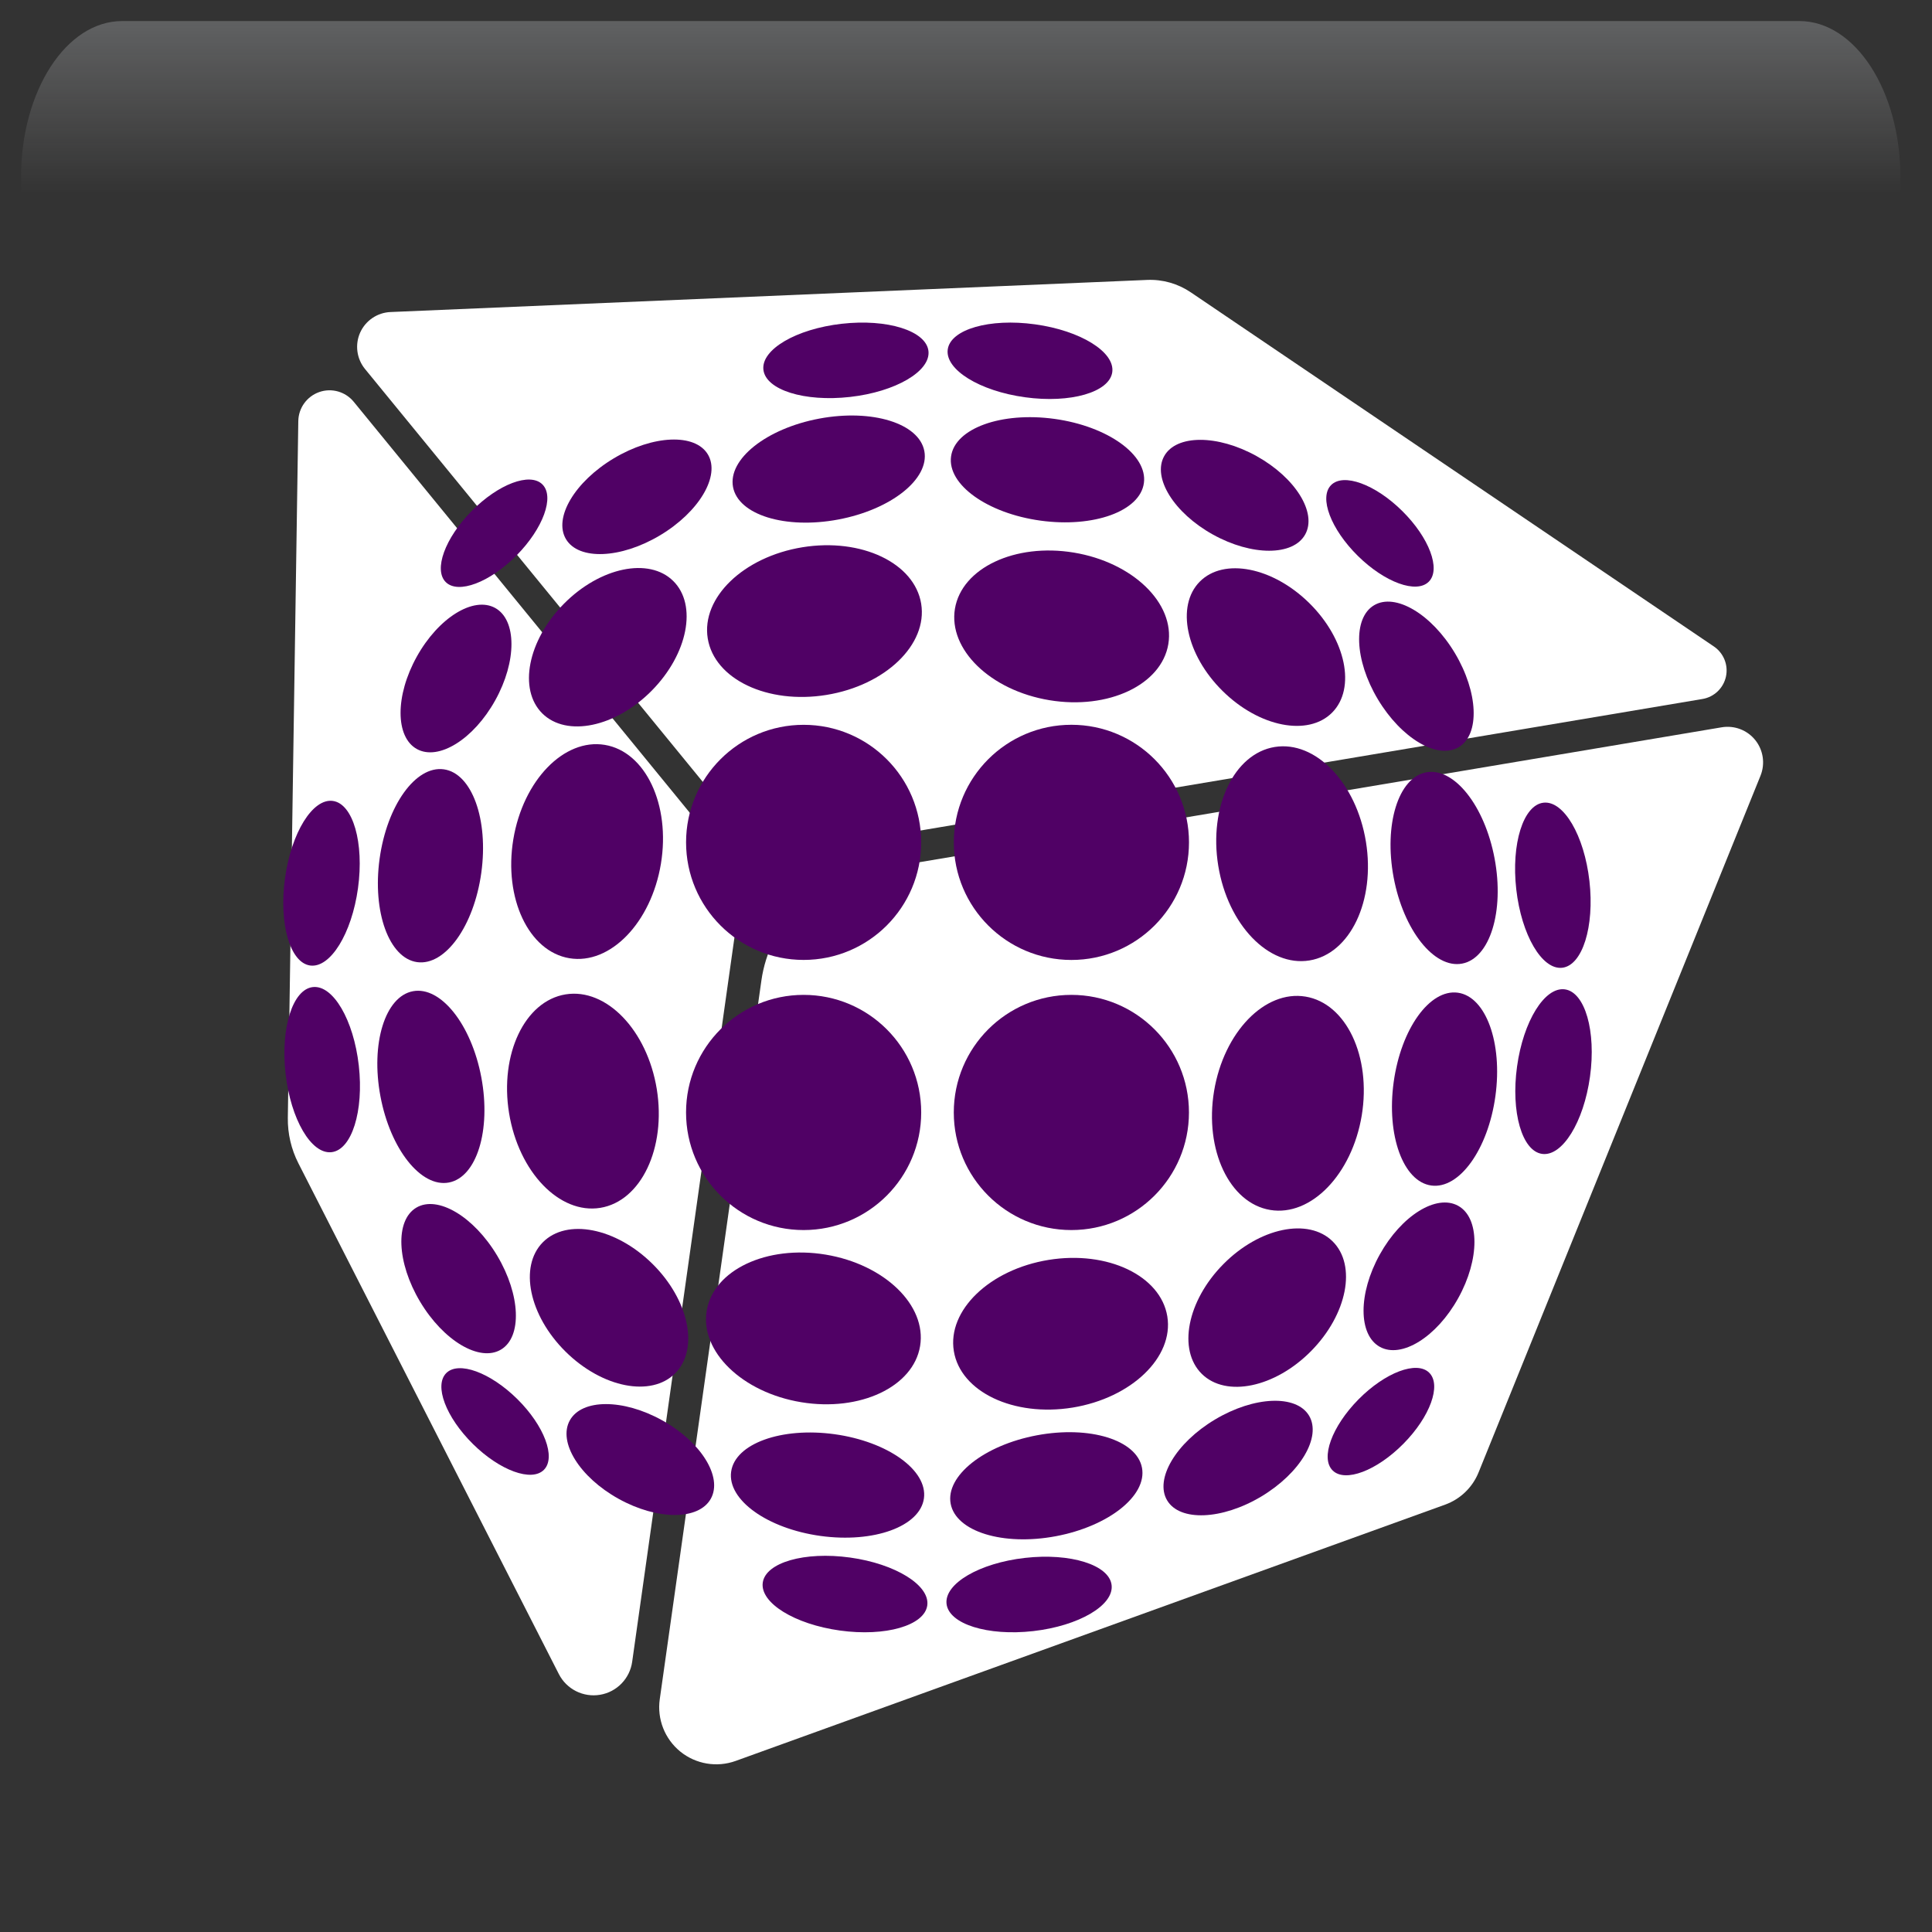 <svg width="550" height="550" xmlns="http://www.w3.org/2000/svg" xmlns:xlink="http://www.w3.org/1999/xlink" overflow="hidden"><rect width="100%" height="100%" fill="#333333" stroke="none"/><defs><clipPath id="clip0"><rect x="682" y="1256" width="550" height="550"/></clipPath><radialGradient cx="762000" cy="762000" r="1.07763e+06" gradientUnits="userSpaceOnUse" spreadMethod="pad" id="fill1" gradientTransform="matrix(0 0 0 0 682 1256)"><stop offset="0" stop-color="#F6C0DC"/><stop offset="0.17" stop-color="#F6C0DC"/><stop offset="0.33" stop-color="#E44397"/><stop offset="1" stop-color="#0F1113"/></radialGradient><radialGradient cx="257695" cy="281247" r="381453" fx="257694" fy="281247" gradientUnits="userSpaceOnUse" spreadMethod="pad" id="fill2" gradientTransform="matrix(0 0 0 0 704 1269)"><stop offset="0" stop-color="#F6C0DC"/><stop offset="0.54" stop-color="#ED82BA" stop-opacity="0"/><stop offset="1" stop-color="#ED82BA" stop-opacity="0"/></radialGradient><linearGradient x1="955.5" y1="1262" x2="955.5" y2="1416" gradientUnits="userSpaceOnUse" spreadMethod="reflect" id="fill3"><stop offset="0" stop-color="#F5FAFF" stop-opacity="0.231"/><stop offset="0.32" stop-color="#FFFFFF" stop-opacity="0"/><stop offset="1" stop-color="#FFFFFF" stop-opacity="0"/></linearGradient><radialGradient cx="94211" cy="102524" r="139236" gradientUnits="userSpaceOnUse" spreadMethod="pad" id="fill4" gradientTransform="matrix(0 0 0 0 693 1320)"><stop offset="0" stop-color="#F6C0DC"/><stop offset="0.54" stop-color="#ED82BA" stop-opacity="0"/><stop offset="1" stop-color="#ED82BA" stop-opacity="0"/></radialGradient><radialGradient cx="110836" cy="120534" r="163748" gradientUnits="userSpaceOnUse" spreadMethod="pad" id="fill5" gradientTransform="matrix(0 0 0 0 722 1365)"><stop offset="0" stop-color="#F6C0DC"/><stop offset="0.54" stop-color="#ED82BA" stop-opacity="0"/><stop offset="1" stop-color="#ED82BA" stop-opacity="0"/></radialGradient><radialGradient cx="292331" cy="279862" r="404698" fx="292331" fy="279862" gradientUnits="userSpaceOnUse" spreadMethod="pad" id="fill6" gradientTransform="matrix(0 0 0 0 1012 1583)"><stop offset="0" stop-color="#F6C0DC"/><stop offset="0.54" stop-color="#ED82BA" stop-opacity="0"/><stop offset="1" stop-color="#ED82BA" stop-opacity="0"/></radialGradient><radialGradient cx="72043.5" cy="77585.5" r="105876" fx="72043.5" fy="77585.5" gradientUnits="userSpaceOnUse" spreadMethod="pad" id="fill7" gradientTransform="matrix(0 0 0 0 1157 1712)"><stop offset="0" stop-color="#F6C0DC"/><stop offset="0.54" stop-color="#ED82BA" stop-opacity="0"/><stop offset="1" stop-color="#ED82BA" stop-opacity="0"/></radialGradient><radialGradient cx="77585.5" cy="83127" r="113708" gradientUnits="userSpaceOnUse" spreadMethod="pad" id="fill8" gradientTransform="matrix(0 0 0 0 1141 1629)"><stop offset="0" stop-color="#F6C0DC"/><stop offset="0.54" stop-color="#ED82BA" stop-opacity="0"/><stop offset="1" stop-color="#ED82BA" stop-opacity="0"/></radialGradient><clipPath id="clip9"><rect x="693" y="1276" width="525" height="525"/></clipPath><clipPath id="clip10"><rect x="693" y="1276" width="525" height="525"/></clipPath><clipPath id="clip11"><rect x="693" y="1276" width="525" height="525"/></clipPath><clipPath id="clip12"><rect x="738" y="1326" width="417" height="418"/></clipPath><clipPath id="clip13"><rect x="738" y="1326" width="417" height="418"/></clipPath><clipPath id="clip14"><rect x="738" y="1326" width="417" height="418"/></clipPath></defs><g clip-path="url(#clip0)" transform="translate(-682 -1256)"><rect x="682" y="1256" width="550" height="550" fill="url(#fill1)"/><path d="M704 1370.5C704 1314.44 745.638 1269 797 1269 848.362 1269 890 1314.44 890 1370.5 890 1426.56 848.362 1472 797 1472 745.638 1472 704 1426.56 704 1370.5Z" fill="url(#fill2)" fill-rule="evenodd"/><path d="M716.734 1262 1194.27 1262C1210.14 1262 1223 1281.86 1223 1306.37L1223 1416C1223 1377.82 1202.96 1346.88 1178.23 1346.88L732.767 1346.88C708.043 1346.88 688 1377.82 688 1416L688 1306.37C688 1281.86 700.864 1262 716.734 1262Z" fill="url(#fill3)" fill-rule="evenodd"/><path d="M693 1357C693 1336.57 708.222 1320 727 1320 745.778 1320 761 1336.57 761 1357 761 1377.43 745.778 1394 727 1394 708.222 1394 693 1377.43 693 1357Z" fill="url(#fill4)" fill-rule="evenodd"/><path d="M722 1408.5C722 1384.48 739.909 1365 762 1365 784.091 1365 802 1384.48 802 1408.5 802 1432.52 784.091 1452 762 1452 739.909 1452 722 1432.52 722 1408.5Z" fill="url(#fill5)" fill-rule="evenodd"/><path d="M1012 1684C1012 1628.22 1059.23 1583 1117.5 1583 1175.77 1583 1223 1628.22 1223 1684 1223 1739.78 1175.77 1785 1117.5 1785 1059.23 1785 1012 1739.78 1012 1684Z" fill="url(#fill6)" fill-rule="evenodd"/><path d="M1157 1740C1157 1724.54 1168.64 1712 1183 1712 1197.36 1712 1209 1724.54 1209 1740 1209 1755.46 1197.36 1768 1183 1768 1168.64 1768 1157 1755.46 1157 1740Z" fill="url(#fill7)" fill-rule="evenodd"/><path d="M1141 1659C1141 1642.43 1153.54 1629 1169 1629 1184.46 1629 1197 1642.43 1197 1659 1197 1675.57 1184.46 1689 1169 1689 1153.54 1689 1141 1675.57 1141 1659Z" fill="url(#fill8)" fill-rule="evenodd"/><g clip-path="url(#clip9)"><g clip-path="url(#clip10)"><g clip-path="url(#clip11)"><path d="M891.157 1522.34 861.967 1729.07C861.296 1733.87 857.589 1737.68 852.81 1738.47 848.032 1739.27 843.286 1736.88 841.092 1732.57L766.94 1587.15C764.903 1583.15 763.874 1578.7 763.938 1574.22L766.92 1375.89C766.972 1372.15 769.355 1368.85 772.884 1367.61 776.412 1366.37 780.328 1367.49 782.702 1370.38L882.955 1492.99C889.663 1501.21 892.645 1511.84 891.155 1522.34ZM888.005 1485.84C895.125 1494.55 906.37 1498.77 917.448 1496.9L1166.64 1454.99C1169.97 1454.44 1172.62 1451.91 1173.34 1448.62 1174.06 1445.32 1172.69 1441.93 1169.91 1440.04L1020.99 1339.22C1017.33 1336.74 1012.98 1335.5 1008.56 1335.69L793.18 1344.83C789.421 1344.98 786.071 1347.26 784.528 1350.68 782.995 1354.12 783.532 1358.13 785.914 1361.05ZM1181.69 1466.69C1179.39 1463.83 1175.74 1462.44 1172.11 1463.05L929.145 1503.91C913.301 1506.58 901.015 1519.2 898.758 1535.1L869.819 1739.74C869.021 1745.38 871.236 1751.03 875.657 1754.63 880.078 1758.22 886.074 1759.23 891.428 1757.3L1093.39 1684.34C1097.72 1682.78 1101.19 1679.44 1102.92 1675.16L1183.18 1476.83C1184.55 1473.42 1183.98 1469.55 1181.69 1466.69Z" fill="#FFFFFF"/></g></g></g><g clip-path="url(#clip12)"><g clip-path="url(#clip13)"><g clip-path="url(#clip14)"><path d="M944.24 1495.8C944.24 1514.28 929.257 1529.27 910.775 1529.27 892.292 1529.27 877.309 1514.28 877.309 1495.8 877.309 1477.32 892.292 1462.34 910.775 1462.34 929.257 1462.34 944.24 1477.32 944.24 1495.8Z" fill="#500165"/><path d="M944.246 1572.69C944.246 1591.18 929.261 1606.17 910.775 1606.17 892.29 1606.17 877.304 1591.18 877.304 1572.69 877.304 1554.21 892.29 1539.22 910.775 1539.22 929.261 1539.22 944.246 1554.21 944.246 1572.69Z" fill="#500165"/><path d="M1020.47 1572.7C1020.47 1591.18 1005.48 1606.17 986.997 1606.17 968.51 1606.17 953.524 1591.18 953.524 1572.7 953.524 1554.21 968.51 1539.22 986.997 1539.22 1005.48 1539.22 1020.47 1554.21 1020.47 1572.7Z" fill="#500165"/><path d="M1020.48 1495.81C1020.48 1514.29 1005.49 1529.28 987.004 1529.28 968.517 1529.28 953.531 1514.29 953.531 1495.81 953.531 1477.32 968.517 1462.33 987.004 1462.33 1005.49 1462.33 1020.48 1477.32 1020.48 1495.81Z" fill="#500165"/><path d="M828.131 1494.94C830.905 1478.17 842.561 1466.13 854.163 1468.05 865.766 1469.97 872.923 1485.12 870.148 1501.9 867.373 1518.67 855.718 1530.71 844.115 1528.79 832.513 1526.87 825.356 1511.72 828.131 1494.94Z" fill="#500165"/><path d="M910.442 1411.79C927.22 1409.07 942.352 1416.26 944.24 1427.87 946.128 1439.48 934.057 1451.1 917.278 1453.83 900.5 1456.56 885.368 1449.36 883.48 1437.75 881.592 1426.14 893.663 1414.52 910.442 1411.79Z" fill="#500165"/><path d="M842.521 1427.89C852.816 1417.48 866.748 1414.57 873.659 1421.4 880.562 1428.22 877.826 1442.19 867.539 1452.61 857.235 1463.02 843.312 1465.93 836.393 1459.11 829.49 1452.28 832.232 1438.31 842.521 1427.89Z" fill="#500165"/><path d="M910.083 1655.18C893.306 1652.41 881.262 1640.75 883.18 1629.15 885.098 1617.55 900.253 1610.39 917.029 1613.16 933.806 1615.94 945.85 1627.59 943.932 1639.2 942.014 1650.8 926.859 1657.95 910.083 1655.18Z" fill="#500165"/><path d="M826.919 1572.88C824.199 1556.1 831.398 1540.97 843.001 1539.08 854.605 1537.19 866.238 1549.26 868.972 1566.04 871.685 1582.83 864.501 1597.96 852.89 1599.85 841.279 1601.73 829.661 1589.66 826.919 1572.88Z" fill="#500165"/><path d="M843.023 1640.8C832.61 1630.51 829.702 1616.57 836.526 1609.66 843.351 1602.76 857.325 1605.5 867.738 1615.79 878.151 1626.08 881.06 1640.02 874.235 1646.93 867.41 1653.83 853.436 1651.09 843.023 1640.8Z" fill="#500165"/><path d="M1069.66 1573.55C1066.87 1590.33 1055.22 1602.37 1043.62 1600.45 1032.01 1598.53 1024.84 1583.38 1027.62 1566.61 1030.4 1549.83 1042.05 1537.79 1053.65 1539.71 1065.26 1541.63 1072.41 1556.79 1069.66 1573.55Z" fill="#500165"/><path d="M987.344 1656.71C970.566 1659.43 955.43 1652.24 953.538 1640.63 951.646 1629.03 963.723 1617.4 980.5 1614.67 997.292 1611.94 1012.41 1619.14 1014.31 1630.75 1016.2 1642.35 1004.12 1653.97 987.344 1656.71Z" fill="#500165"/><path d="M1055.25 1640.61C1044.98 1651.02 1031.03 1653.93 1024.12 1647.11 1017.22 1640.28 1019.95 1626.31 1030.24 1615.9 1040.53 1605.48 1054.48 1602.57 1061.38 1609.4 1068.27 1616.22 1065.54 1630.19 1055.25 1640.61Z" fill="#500165"/><path d="M987.698 1413.31C1004.48 1416.09 1016.52 1427.74 1014.6 1439.35 1012.68 1450.95 997.528 1458.11 980.752 1455.33 963.981 1452.56 951.942 1440.91 953.849 1429.3 955.785 1417.7 970.936 1410.54 987.698 1413.31Z" fill="#500165"/><path d="M1070.85 1495.62C1073.58 1512.4 1066.38 1527.54 1054.77 1529.42 1043.17 1531.31 1031.54 1519.24 1028.81 1502.46 1026.08 1485.68 1033.28 1470.54 1044.89 1468.65 1056.5 1466.77 1068.12 1478.84 1070.85 1495.62Z" fill="#500165"/><path d="M1054.75 1427.71C1065.16 1437.99 1068.07 1451.93 1061.25 1458.84 1054.43 1465.74 1040.46 1463 1030.05 1452.71 1019.63 1442.43 1016.72 1428.49 1023.54 1421.59 1030.36 1414.68 1044.33 1417.42 1054.75 1427.71Z" fill="#500165"/><path d="M816.261 1401.49C823.853 1393.8 832.87 1390.4 836.4 1393.89 839.931 1397.38 836.639 1406.43 829.047 1414.12 821.455 1421.8 812.439 1425.21 808.908 1421.72 805.377 1418.23 808.67 1409.17 816.261 1401.49Z" fill="#500165"/><path d="M790.068 1500.45C792.167 1485.29 800.342 1473.9 808.338 1475.01 816.335 1476.11 821.117 1489.3 819.018 1504.45 816.933 1519.6 808.752 1531 800.755 1529.9 792.758 1528.79 787.969 1515.61 790.068 1500.45Z" fill="#500165"/><path d="M915.21 1375.17C930.257 1372.35 943.649 1376.49 945.142 1384.42 946.635 1392.36 935.645 1401.08 920.612 1403.9 905.557 1406.72 892.165 1402.57 890.679 1394.65 889.194 1386.72 900.169 1378 915.21 1375.17Z" fill="#500165"/><path d="M856.77 1386.46C867.924 1379.8 879.9 1379.31 883.518 1385.37 887.137 1391.43 881.029 1401.75 869.874 1408.41 858.72 1415.07 846.745 1415.55 843.126 1409.49 839.507 1403.43 845.616 1393.12 856.77 1386.46Z" fill="#500165"/><path d="M800.644 1442.95C806.801 1431.86 816.793 1425.66 822.972 1429.08 829.135 1432.51 829.151 1444.28 822.986 1455.36 816.837 1466.45 806.838 1472.66 800.666 1469.23 794.503 1465.8 794.48 1454.04 800.644 1442.95Z" fill="#500165"/><path d="M816.616 1667.06C808.933 1659.46 805.533 1650.44 809.023 1646.91 812.513 1643.38 821.571 1646.68 829.254 1654.27 836.938 1661.87 840.337 1670.89 836.847 1674.42 833.357 1677.95 824.3 1674.65 816.616 1667.06Z" fill="#500165"/><path d="M915.579 1693.25C900.428 1691.15 889.031 1682.97 890.14 1674.97 891.233 1666.98 904.426 1662.2 919.585 1664.29 934.736 1666.39 946.132 1674.56 945.023 1682.56 943.915 1690.56 930.745 1695.34 915.579 1693.25Z" fill="#500165"/><path d="M790.304 1568.1C787.481 1553.07 791.622 1539.67 799.553 1538.18 807.484 1536.69 816.202 1547.67 819.025 1562.71 821.848 1577.75 817.707 1591.15 809.776 1592.64 801.845 1594.13 793.127 1583.14 790.304 1568.1Z" fill="#500165"/><path d="M801.583 1626.55C794.925 1615.4 794.441 1603.42 800.503 1599.8 806.564 1596.19 816.875 1602.3 823.534 1613.45 830.192 1624.61 830.675 1636.59 824.614 1640.2 818.552 1643.82 808.241 1637.71 801.583 1626.55Z" fill="#500165"/><path d="M858.08 1682.67C846.996 1676.51 840.79 1666.52 844.218 1660.35 847.647 1654.18 859.412 1654.17 870.496 1660.33 881.581 1666.48 887.787 1676.48 884.358 1682.65 880.929 1688.82 869.164 1688.83 858.08 1682.67Z" fill="#500165"/><path d="M1081.52 1667.01C1073.92 1674.7 1064.9 1678.1 1061.38 1674.61 1057.84 1671.12 1061.14 1662.07 1068.73 1654.38 1076.33 1646.69 1085.35 1643.29 1088.86 1646.78 1092.41 1650.27 1089.12 1659.33 1081.52 1667.01Z" fill="#500165"/><path d="M1107.71 1568.04C1105.62 1583.2 1097.44 1594.59 1089.45 1593.49 1081.45 1592.39 1076.66 1579.21 1078.75 1564.05 1080.84 1548.89 1089.02 1537.5 1097.02 1538.6 1105.01 1539.71 1109.8 1552.89 1107.71 1568.04Z" fill="#500165"/><path d="M982.568 1693.33C967.527 1696.15 954.126 1692.01 952.636 1684.08 951.146 1676.15 962.131 1667.43 977.172 1664.6 992.213 1661.78 1005.61 1665.92 1007.1 1673.85 1008.59 1681.78 997.609 1690.5 982.568 1693.33Z" fill="#500165"/><path d="M1041.02 1682.05C1029.86 1688.7 1017.88 1689.19 1014.26 1683.13 1010.65 1677.07 1016.75 1666.75 1027.9 1660.1 1039.06 1653.44 1051.04 1652.96 1054.66 1659.01 1058.27 1665.08 1052.17 1675.38 1041.02 1682.05Z" fill="#500165"/><path d="M1097.13 1625.55C1090.98 1636.63 1080.98 1642.84 1074.81 1639.42 1068.64 1635.99 1068.63 1624.23 1074.79 1613.14 1080.95 1602.05 1090.94 1595.84 1097.11 1599.27 1103.28 1602.7 1103.29 1614.46 1097.13 1625.55Z" fill="#500165"/><path d="M1081.16 1401.44C1088.85 1409.03 1092.25 1418.05 1088.76 1421.58 1085.27 1425.11 1076.22 1421.82 1068.53 1414.23 1060.85 1406.64 1057.44 1397.63 1060.93 1394.1 1064.42 1390.56 1073.48 1393.85 1081.16 1401.44Z" fill="#500165"/><path d="M982.2 1375.25C997.359 1377.35 1008.75 1385.53 1007.64 1393.52 1006.55 1401.52 993.36 1406.3 978.194 1404.21 963.043 1402.12 951.646 1393.93 952.748 1385.94 953.849 1377.94 967.041 1373.16 982.2 1375.25Z" fill="#500165"/><path d="M1107.48 1500.4C1110.3 1515.43 1106.16 1528.83 1098.22 1530.32 1090.28 1531.81 1081.56 1520.83 1078.74 1505.79 1075.92 1490.75 1080.06 1477.36 1088 1475.87 1095.94 1474.38 1104.66 1485.36 1107.48 1500.4Z" fill="#500165"/><path d="M1096.19 1441.95C1102.85 1453.1 1103.34 1465.07 1097.28 1468.69 1091.22 1472.31 1080.91 1466.21 1074.24 1455.06 1067.58 1443.91 1067.1 1431.93 1073.16 1428.31 1079.21 1424.69 1089.53 1430.8 1096.19 1441.95Z" fill="#500165"/><path d="M1039.7 1385.83C1050.79 1391.99 1056.99 1401.98 1053.56 1408.15 1050.14 1414.32 1038.37 1414.33 1027.28 1408.17 1016.2 1402.01 1009.99 1392.02 1013.42 1385.85 1016.85 1379.68 1028.61 1379.67 1039.7 1385.83Z" fill="#500165"/><path d="M763.136 1506C764.921 1493.06 771.02 1483.21 776.757 1484.01 782.494 1484.8 785.698 1495.93 783.912 1508.86 782.126 1521.8 776.028 1531.65 770.29 1530.86 764.553 1530.06 761.35 1518.93 763.136 1506Z" fill="#500165"/><path d="M921.639 1348.17C934.614 1346.7 945.66 1350.18 946.311 1355.93 946.962 1361.68 936.972 1367.54 923.997 1369 911.022 1370.47 899.976 1367 899.325 1361.25 898.674 1355.49 908.664 1349.64 921.639 1348.17Z" fill="#500165"/><path d="M921.12 1720.18C908.187 1718.39 898.346 1712.29 899.14 1706.55 899.934 1700.81 911.062 1697.61 923.995 1699.4 936.928 1701.19 946.768 1707.3 945.974 1713.03 945.18 1718.77 934.052 1721.97 921.12 1720.18Z" fill="#500165"/><path d="M763.298 1561.68C761.828 1548.7 765.302 1537.65 771.057 1537 776.812 1536.35 782.67 1546.34 784.14 1559.32 785.61 1572.3 782.137 1583.35 776.381 1584 770.626 1584.65 764.768 1574.66 763.298 1561.68Z" fill="#500165"/><path d="M1134.64 1562.5C1132.85 1575.44 1126.75 1585.29 1121.01 1584.49 1115.28 1583.7 1112.08 1572.57 1113.87 1559.63 1115.65 1546.7 1121.75 1536.86 1127.49 1537.65 1133.22 1538.44 1136.43 1549.57 1134.64 1562.5Z" fill="#500165"/><path d="M976.14 1720.34C963.161 1721.81 952.119 1718.33 951.461 1712.58 950.818 1706.83 960.803 1700.97 973.789 1699.5 986.752 1698.03 997.802 1701.5 998.452 1707.25 999.11 1713 989.117 1718.86 976.14 1720.34Z" fill="#500165"/><path d="M976.65 1348.33C989.584 1350.11 999.429 1356.2 998.639 1361.94 997.849 1367.67 986.723 1370.88 973.789 1369.09 960.855 1367.31 951.01 1361.22 951.8 1355.48 952.59 1349.75 963.715 1346.54 976.65 1348.33Z" fill="#500165"/><path d="M1134.48 1506.82C1135.95 1519.8 1132.48 1530.84 1126.73 1531.5 1120.97 1532.15 1115.12 1522.16 1113.65 1509.18 1112.18 1496.21 1115.65 1485.16 1121.4 1484.51 1127.15 1483.86 1133.01 1493.85 1134.48 1506.82Z" fill="#500165"/></g></g></g></g></svg>